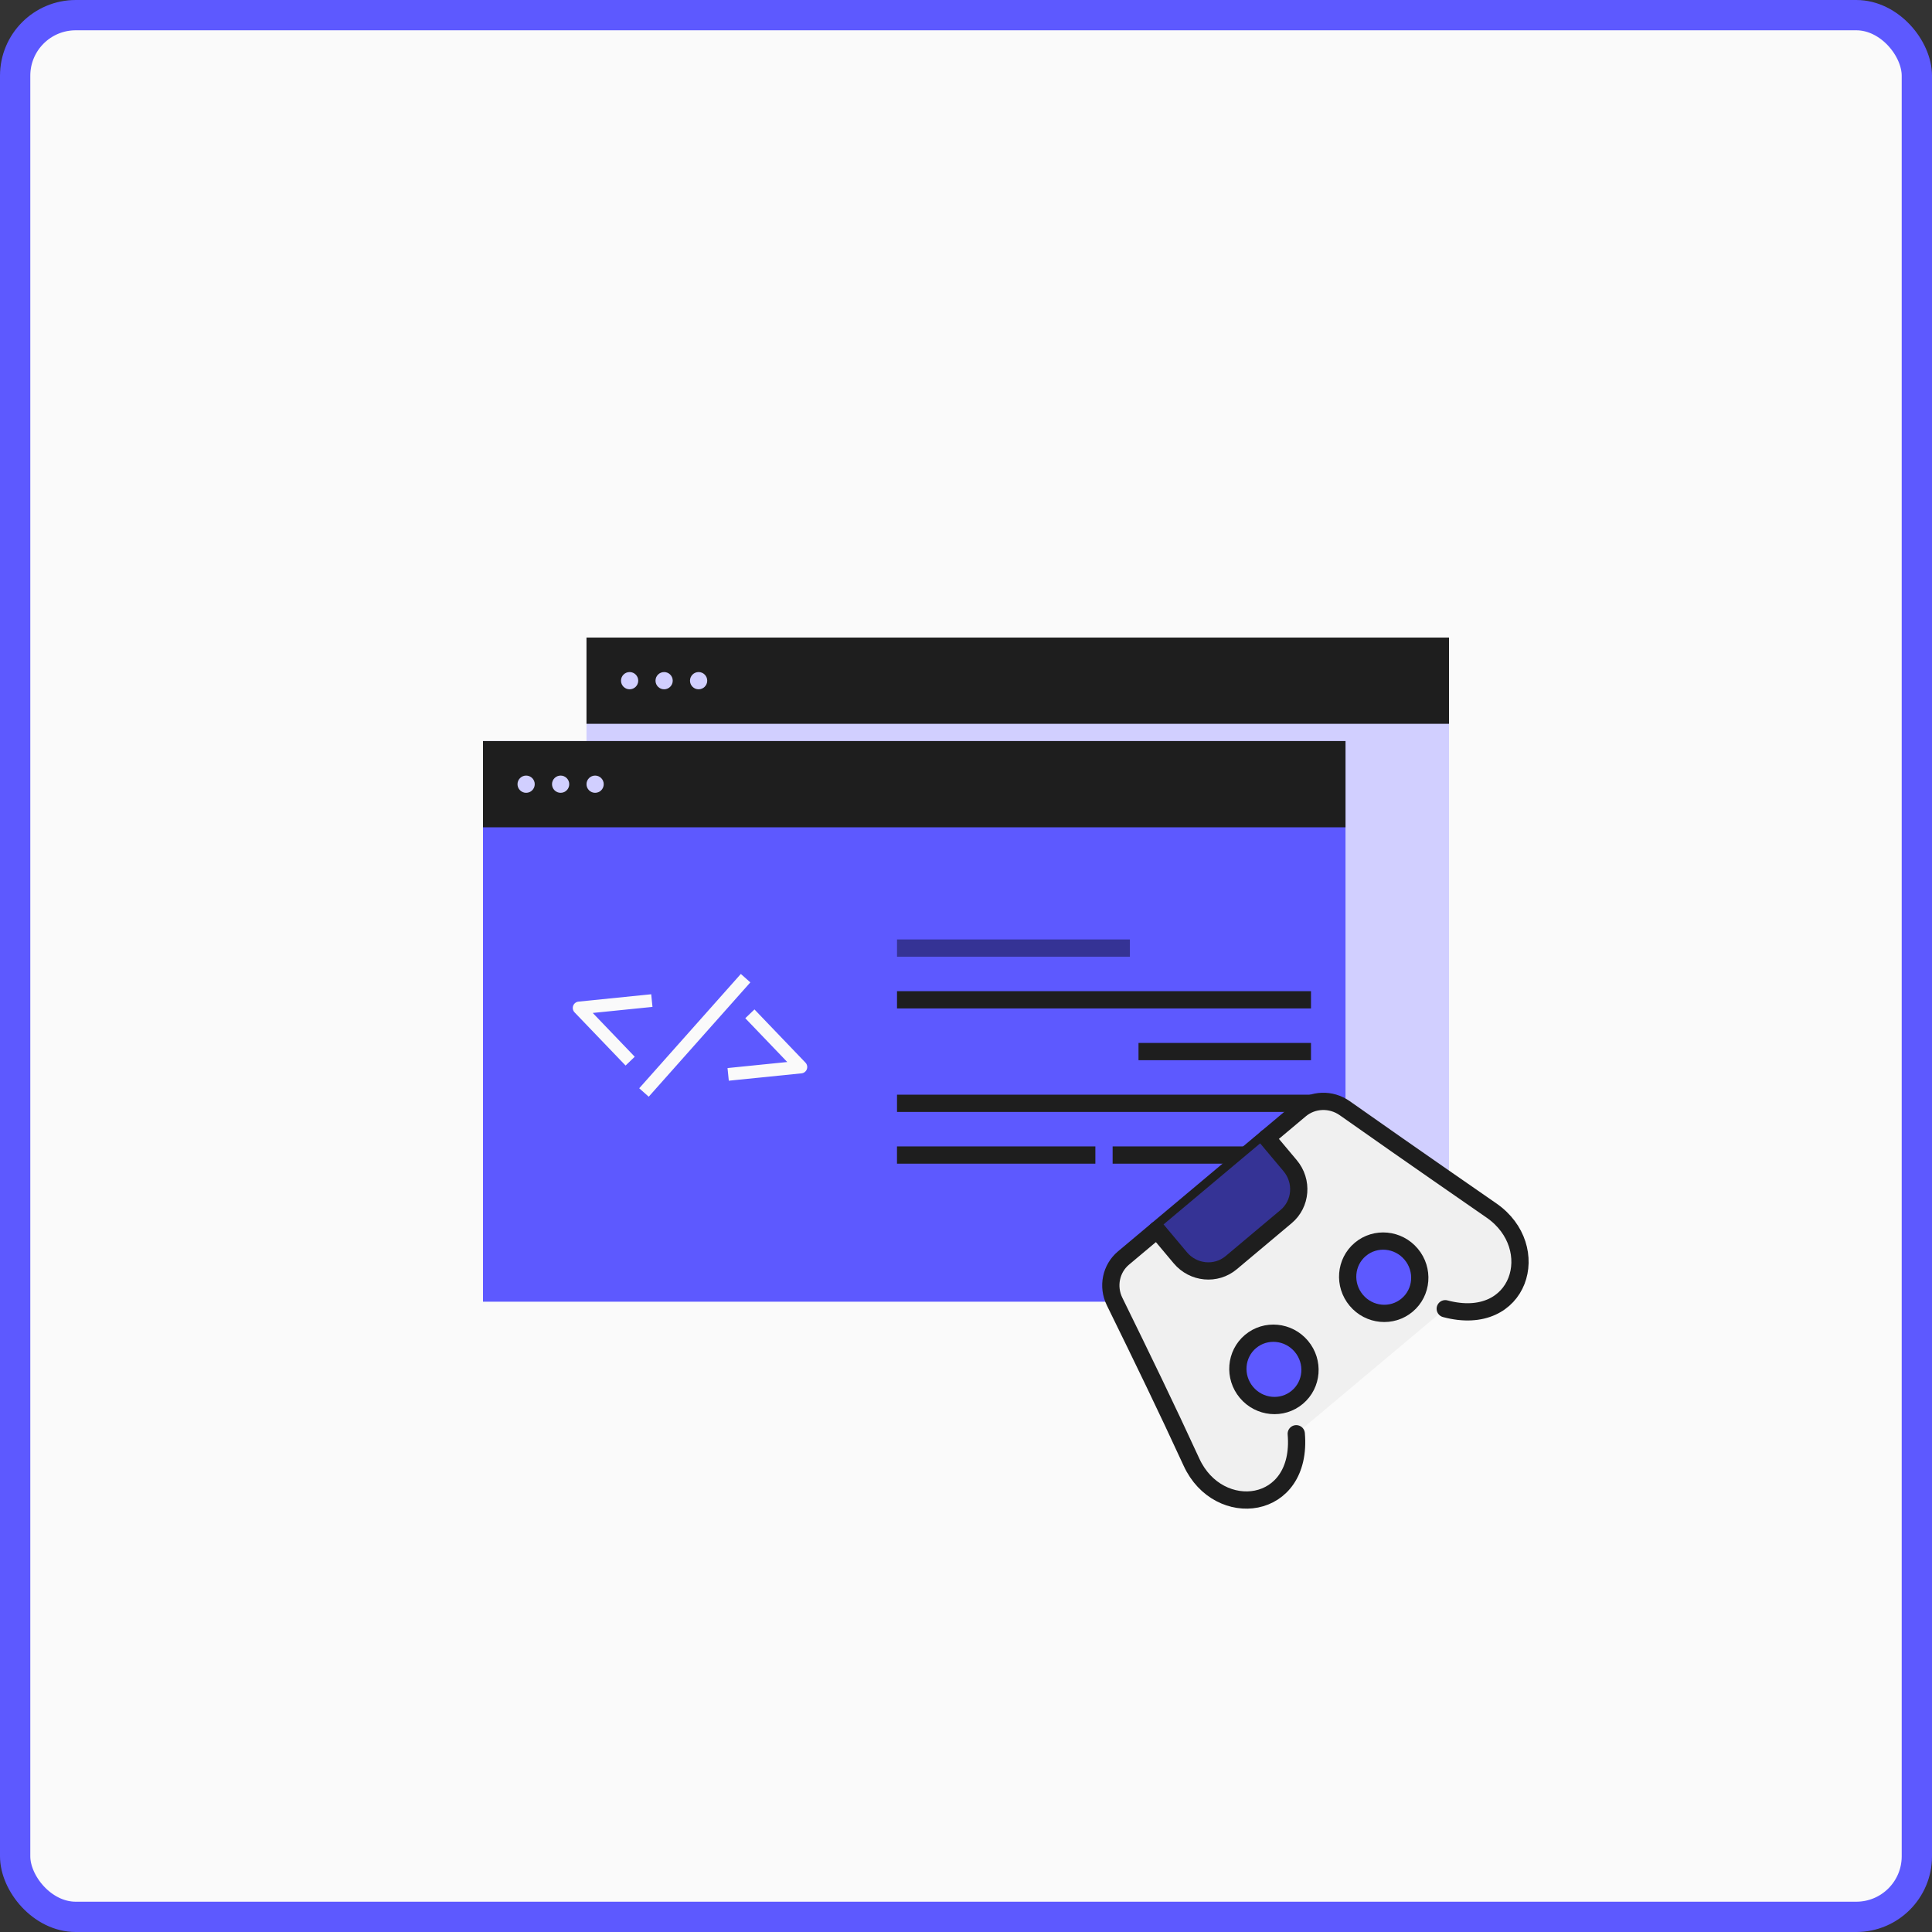 <svg width="100" height="100" viewBox="0 0 100 100" fill="none" xmlns="http://www.w3.org/2000/svg">
<rect x="0" y="0" width="100" height="100" fill="#333333" stroke="none"/>
<rect x="0.784" y="0.784" width="98.432" height="98.432" rx="3.135" fill="#FAFAFA"/>
<rect x="0.784" y="0.784" width="98.432" height="98.432" rx="3.135" stroke="#5D59FF" stroke-width="1.568"/>
<g clip-path="url(#clip0_32_2140)">
<rect width="44.643" height="29.018" transform="translate(30.357 33)" fill="#D1CFFF"/>
<rect width="44.643" height="4.464" transform="translate(30.357 33)" fill="#1E1E1E"/>
<ellipse cx="32.589" cy="35.232" rx="0.446" ry="0.446" fill="#D1CFFF"/>
<ellipse cx="34.375" cy="35.232" rx="0.446" ry="0.446" fill="#D1CFFF"/>
<ellipse cx="36.16" cy="35.232" rx="0.446" ry="0.446" fill="#D1CFFF"/>
</g>
<g clip-path="url(#clip1_32_2140)">
<rect width="44.643" height="29.018" transform="translate(25 38.357)" fill="#5D59FF"/>
<rect width="44.643" height="4.464" transform="translate(25 38.357)" fill="#1E1E1E"/>
<ellipse cx="27.232" cy="40.59" rx="0.446" ry="0.446" fill="#D1CFFF"/>
<ellipse cx="29.018" cy="40.59" rx="0.446" ry="0.446" fill="#D1CFFF"/>
<ellipse cx="30.803" cy="40.59" rx="0.446" ry="0.446" fill="#D1CFFF"/>
<line x1="46.429" y1="49.072" x2="58.482" y2="49.072" stroke="#353395" stroke-width="0.893"/>
<line x1="46.429" y1="51.75" x2="67.857" y2="51.75" stroke="#1E1E1E" stroke-width="0.893"/>
<line x1="58.929" y1="54.429" x2="67.857" y2="54.429" stroke="#1E1E1E" stroke-width="0.893"/>
<line x1="46.429" y1="57.107" x2="67.857" y2="57.107" stroke="#1E1E1E" stroke-width="0.893"/>
<line x1="46.428" y1="59.785" x2="56.696" y2="59.785" stroke="#1E1E1E" stroke-width="0.893"/>
<line x1="57.589" y1="59.785" x2="67.857" y2="59.785" stroke="#1E1E1E" stroke-width="0.893"/>
<rect width="17.857" height="17.857" transform="translate(26.786 44.607)" fill="#5D59FF"/>
<line y1="-0.329" x2="7.922" y2="-0.329" transform="matrix(-0.664 0.747 -0.747 -0.664 38.346 50.411)" stroke="#FAFAFA" stroke-width="0.658"/>
<path d="M33.412 51.823L29.976 52.171L32.389 54.687" stroke="#FAFAFA" stroke-width="0.658" stroke-linecap="square" stroke-linejoin="round"/>
<path d="M39.041 52.713L41.453 55.229L38.017 55.577" stroke="#FAFAFA" stroke-width="0.658" stroke-linecap="square" stroke-linejoin="round"/>
</g>
<path d="M74.806 67.74C78.701 68.775 79.942 64.556 77.2 62.657C73.082 59.806 70.803 58.208 69.604 57.36C68.898 56.862 67.951 56.892 67.299 57.44L58.152 65.115C57.5 65.662 57.31 66.59 57.69 67.365C59.121 70.282 60.368 72.848 61.673 75.686C63.067 78.715 67.438 78.227 67.094 74.211" fill="#F0F0F0"/>
<path d="M74.806 67.74C78.701 68.775 79.942 64.556 77.2 62.657C73.082 59.806 70.803 58.208 69.604 57.36C68.898 56.862 67.951 56.892 67.299 57.44L58.152 65.115C57.5 65.662 57.31 66.59 57.69 67.365C59.121 70.282 60.368 72.848 61.673 75.686C63.067 78.715 67.438 78.227 67.094 74.211" stroke="#1E1E1E" stroke-width="0.893" stroke-linecap="round" stroke-linejoin="round"/>
<path d="M65.567 58.893L66.778 60.336C67.447 61.133 67.353 62.313 66.568 62.971L63.726 65.356C62.942 66.014 61.764 65.902 61.095 65.105L59.884 63.662" fill="#353395"/>
<path d="M65.567 58.893L66.778 60.336C67.447 61.133 67.353 62.313 66.568 62.971L63.726 65.356C62.942 66.014 61.764 65.902 61.095 65.105L59.884 63.662" stroke="#1E1E1E" stroke-width="0.893" stroke-linecap="round" stroke-linejoin="round"/>
<path d="M67.149 72.321C67.934 71.663 68.028 70.483 67.359 69.686C66.69 68.889 65.512 68.777 64.727 69.435C63.943 70.094 63.849 71.273 64.517 72.07C65.186 72.868 66.365 72.98 67.149 72.321Z" fill="#5D59FF" stroke="#1E1E1E" stroke-width="0.893" stroke-linecap="round" stroke-linejoin="round"/>
<path d="M72.832 67.552C73.617 66.894 73.711 65.714 73.042 64.917C72.374 64.12 71.195 64.008 70.41 64.666C69.626 65.325 69.532 66.504 70.201 67.302C70.869 68.099 72.048 68.211 72.832 67.552Z" fill="#5D59FF" stroke="#1E1E1E" stroke-width="0.893" stroke-linecap="round" stroke-linejoin="round"/>
<defs>
<clipPath id="clip0_32_2140">
<rect width="44.643" height="29.018" fill="white" transform="translate(30.357 33)"/>
</clipPath>
<clipPath id="clip1_32_2140">
<rect width="44.643" height="29.018" fill="white" transform="translate(25 38.357)"/>
</clipPath>
</defs>
</svg>
